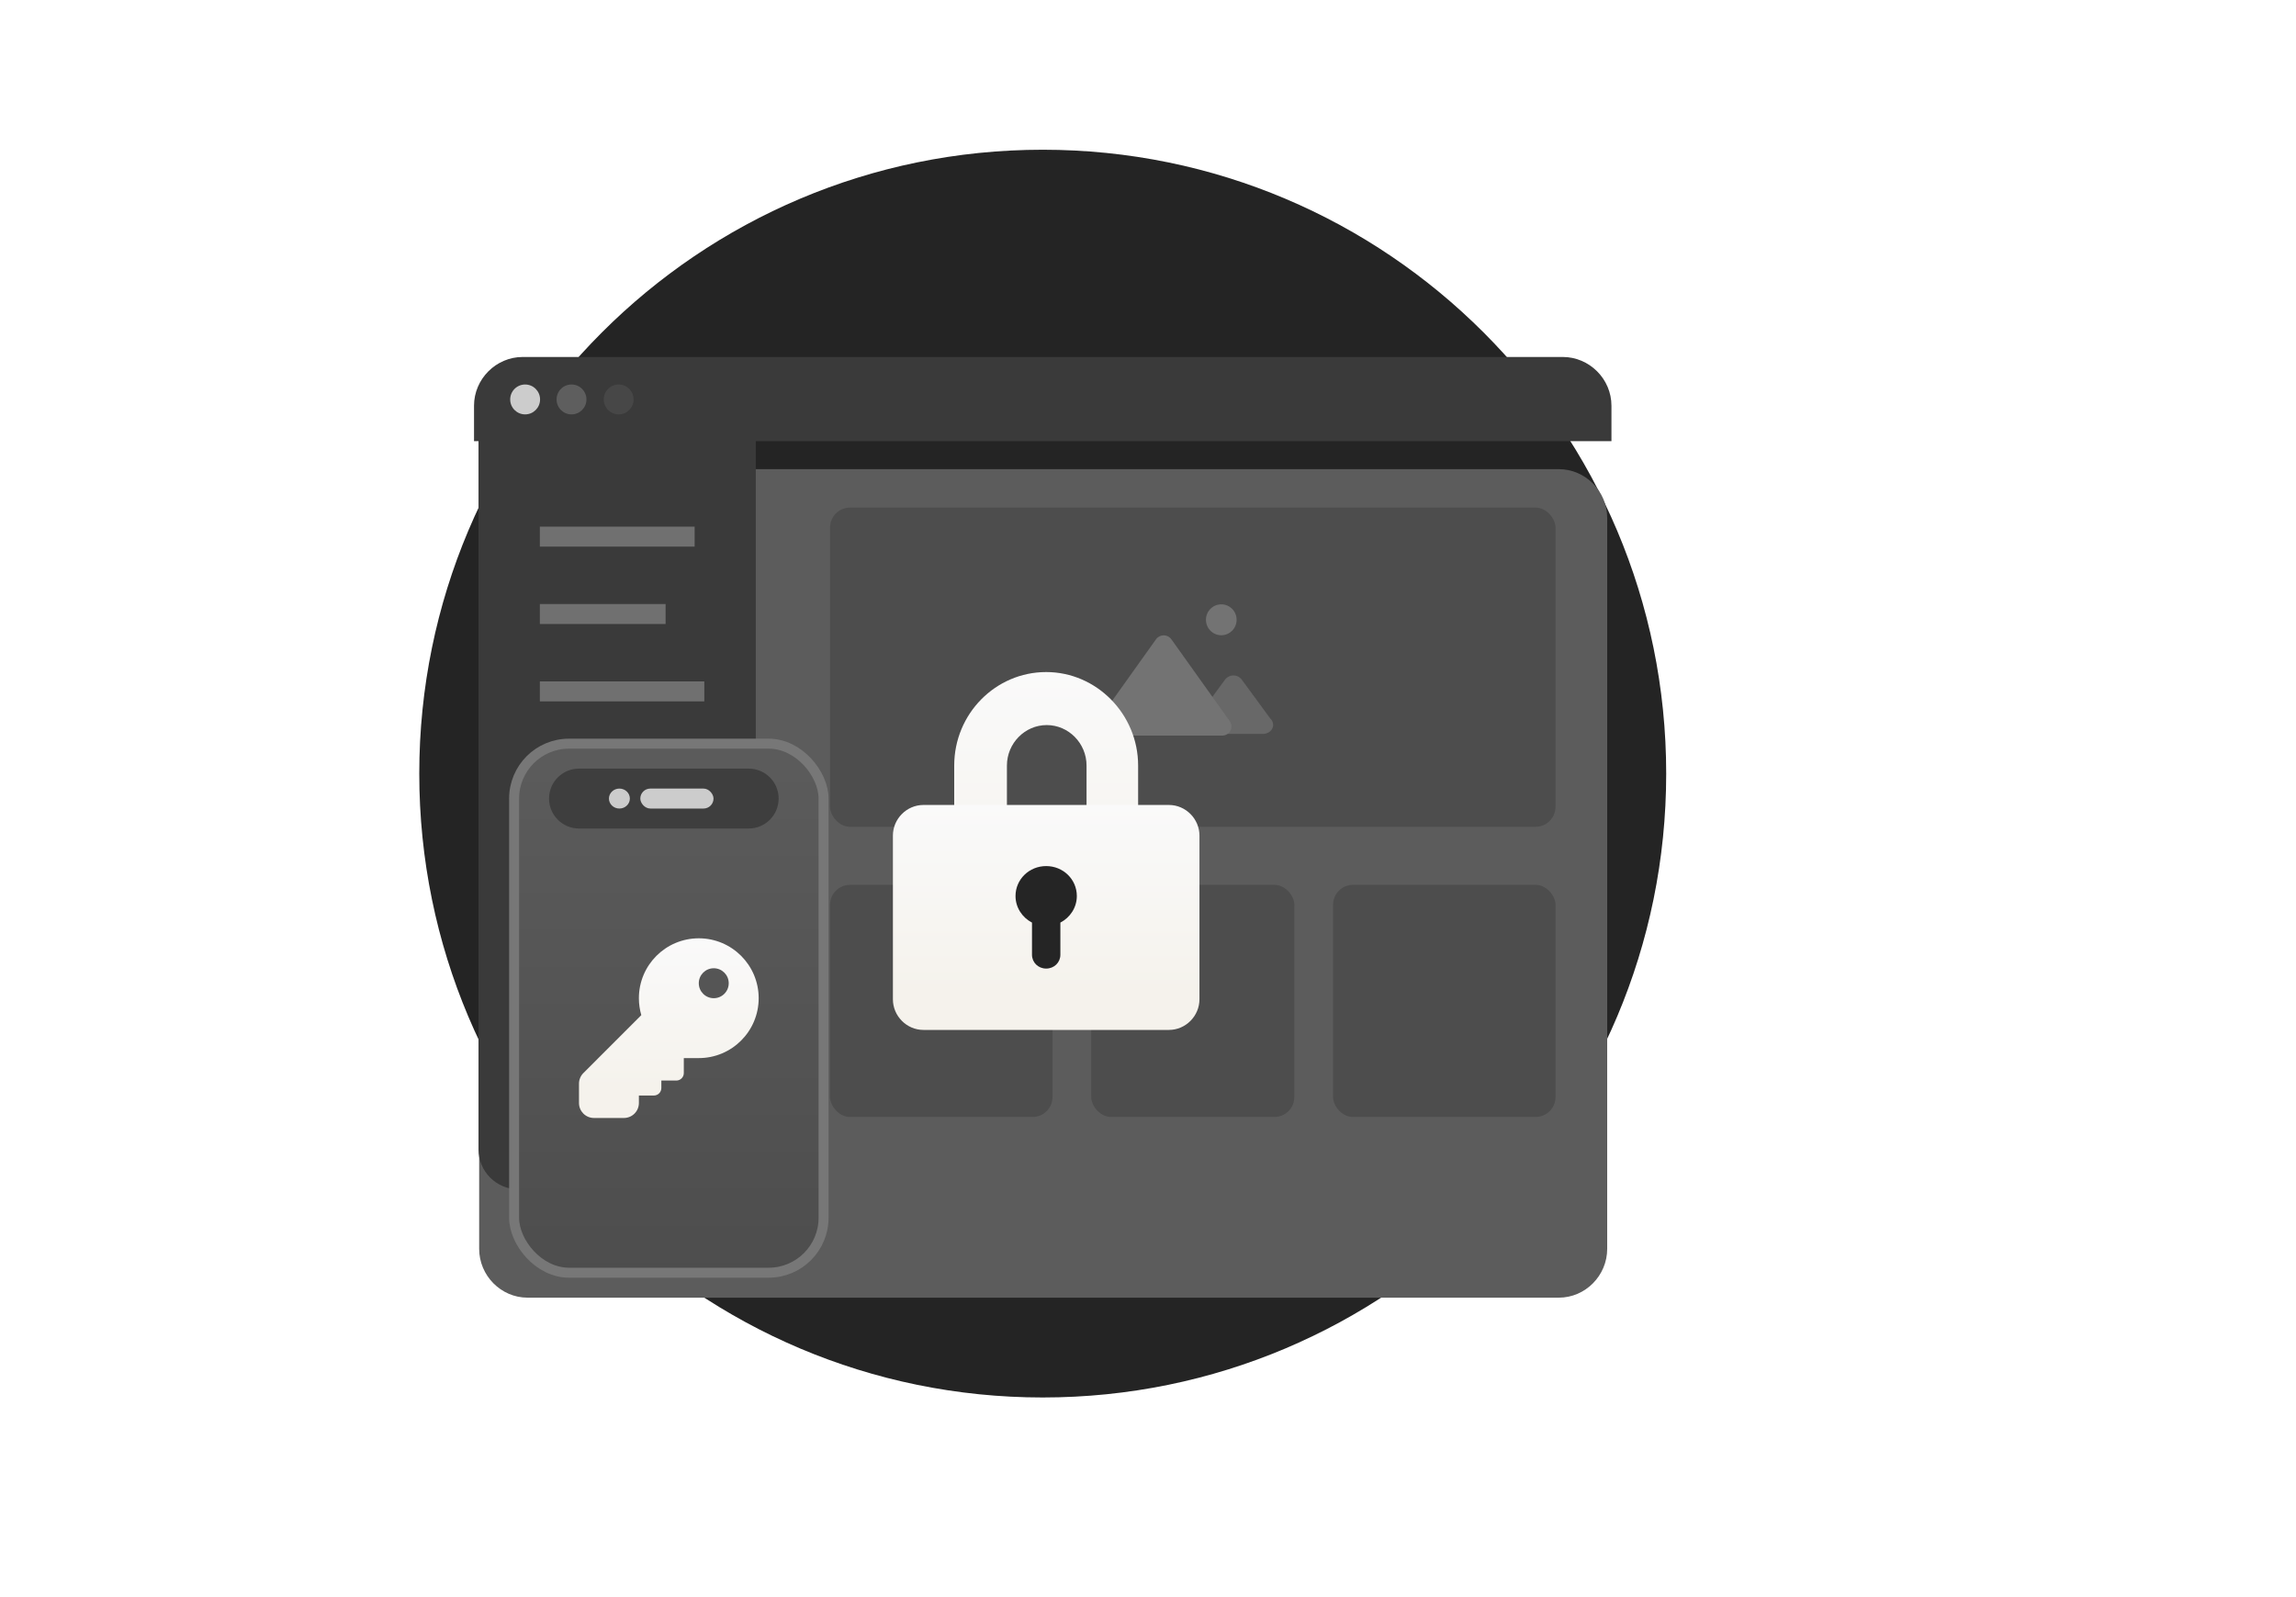 <svg width="230" height="160" viewBox="0 0 230 160" fill="none" xmlns="http://www.w3.org/2000/svg">
<path d="M104.455 140C138.948 140 166.91 112.018 166.91 77.5C166.91 42.982 138.948 15 104.455 15C69.962 15 42 42.982 42 77.5C42 112.018 69.962 140 104.455 140Z" fill="#242424"/>
<g filter="url(#filter0_d_6030_1331)">
<path d="M161 40.894V114.106C161 116.79 158.813 119 156.157 119H52.843C50.187 119 48 116.79 48 114.106V40.894C48 38.21 50.187 36 52.843 36H156.157C158.813 36 161 38.21 161 40.894Z" fill="#5C5C5C"/>
</g>
<path d="M47.934 43.925H75.711V119.148H51.934C49.724 119.148 47.934 117.357 47.934 115.148V43.925Z" fill="#3A3A3A"/>
<rect x="83.149" y="50.852" width="72.674" height="31.977" rx="2" fill="#4D4D4D"/>
<g opacity="0.3">
<path d="M122.341 63.639C123.189 63.639 123.877 62.946 123.877 62.091C123.877 61.236 123.189 60.542 122.341 60.542C121.492 60.542 120.805 61.236 120.805 62.091C120.805 62.946 121.492 63.639 122.341 63.639Z" fill="#CCCCCC"/>
<path d="M122.431 73.691H110.713C109.957 73.691 109.516 72.806 109.957 72.238L115.816 64.026C116.194 63.521 116.95 63.521 117.328 64.026L123.187 72.238C123.628 72.87 123.187 73.691 122.431 73.691Z" fill="#CCCCCC"/>
<path opacity="0.7" d="M126.511 73.523H120.744C119.868 73.523 119.43 72.605 119.868 71.969L122.715 68.085C123.153 67.52 123.956 67.52 124.394 68.085L127.241 71.969C127.898 72.605 127.387 73.523 126.511 73.523Z" fill="#CCCCCC"/>
</g>
<rect x="83.149" y="88.643" width="22.287" height="23.256" rx="2" fill="#4D4D4D"/>
<rect x="109.312" y="88.643" width="20.349" height="23.256" rx="2" fill="#4D4D4D"/>
<rect x="133.537" y="88.643" width="22.287" height="23.256" rx="2" fill="#4D4D4D"/>
<path d="M54.08 53.76H69.584" stroke="#707070" stroke-width="2" stroke-miterlimit="10"/>
<path d="M54.08 61.512H66.677" stroke="#707070" stroke-width="2" stroke-miterlimit="10"/>
<path d="M54.08 69.264H70.553" stroke="#707070" stroke-width="2" stroke-miterlimit="10"/>
<path d="M54.08 77.015H60.863" stroke="#707070" stroke-width="2" stroke-miterlimit="10"/>
<path d="M54.08 84.767H67.646" stroke="#707070" stroke-width="2" stroke-miterlimit="10"/>
<path d="M54.08 92.519H62.801" stroke="#707070" stroke-width="2" stroke-miterlimit="10"/>
<path d="M161.426 40.647V44.194H47.485V40.647C47.485 37.967 49.691 35.761 52.368 35.761H156.543C159.22 35.761 161.426 37.967 161.426 40.647Z" fill="#3A3A3A"/>
<path d="M52.605 41.514C53.431 41.514 54.101 40.844 54.101 40.017C54.101 39.19 53.431 38.519 52.605 38.519C51.778 38.519 51.108 39.19 51.108 40.017C51.108 40.844 51.778 41.514 52.605 41.514Z" fill="#CCCCCC"/>
<path opacity="0.6" d="M57.251 41.514C58.078 41.514 58.748 40.844 58.748 40.017C58.748 39.19 58.078 38.519 57.251 38.519C56.425 38.519 55.755 39.19 55.755 40.017C55.755 40.844 56.425 41.514 57.251 41.514Z" fill="#777777"/>
<path opacity="0.4" d="M61.977 41.514C62.803 41.514 63.473 40.844 63.473 40.017C63.473 39.19 62.803 38.519 61.977 38.519C61.15 38.519 60.48 39.19 60.48 40.017C60.48 40.844 61.15 41.514 61.977 41.514Z" fill="#5C5C5C"/>
<rect x="51.5" y="74.5" width="31" height="53" rx="5.5" fill="url(#paint0_linear_6030_1331)" stroke="#777777"/>
<path d="M66.25 108.25V109C66.25 109.414 65.914 109.75 65.5 109.75H64V110.5C64 111.328 63.328 112 62.5 112H59.5C58.672 112 58 111.328 58 110.5V108.561C58 108.163 58.158 107.781 58.439 107.5L64.243 101.696C64.085 101.158 64 100.588 64 100C64 96.686 66.686 94 70 94C73.314 94 76 96.686 76 100C76 103.314 73.314 106 70 106H68.5V107.5C68.5 107.914 68.164 108.25 67.75 108.25H66.25ZM71.5 100C72.328 100 73 99.328 73 98.5C73 97.672 72.328 97 71.5 97C70.672 97 70 97.672 70 98.5C70 99.328 70.672 100 71.5 100Z" fill="url(#paint1_linear_6030_1331)"/>
<path d="M55 80C55 78.343 56.343 77 58 77H75C76.657 77 78 78.343 78 80C78 81.657 76.657 83 75 83H58C56.343 83 55 81.657 55 80Z" fill="#3E3E3E"/>
<ellipse cx="62.048" cy="80" rx="1.048" ry="1" fill="#CCCCCC"/>
<rect x="64.143" y="79" width="7.333" height="2" rx="1" fill="#CCCCCC"/>
<path d="M111.484 98.057H98.228C96.767 98.057 95.588 96.857 95.588 95.372V76.694C95.588 71.496 99.744 67.326 104.8 67.326C109.855 67.326 114.011 71.553 114.011 76.694V95.429C114.067 96.857 112.888 98.057 111.484 98.057ZM100.868 92.744H108.844V76.694C108.844 74.466 107.046 72.638 104.856 72.638C102.665 72.638 100.868 74.466 100.868 76.694V92.744Z" fill="url(#paint2_linear_6030_1331)"/>
<path d="M117.101 103.178H92.5C90.829 103.178 89.446 101.788 89.446 100.108V83.713C89.446 82.033 90.829 80.642 92.5 80.642H117.101C118.772 80.642 120.155 82.033 120.155 83.713V100.108C120.155 101.788 118.772 103.178 117.101 103.178Z" fill="url(#paint3_linear_6030_1331)"/>
<path d="M107.871 89.761C107.871 90.927 107.189 91.926 106.222 92.425V95.645C106.222 96.422 105.597 97.032 104.8 97.032C104.004 97.032 103.379 96.422 103.379 95.645V92.425C102.412 91.926 101.729 90.927 101.729 89.761C101.729 88.096 103.094 86.764 104.8 86.764C106.506 86.764 107.871 88.096 107.871 89.761Z" fill="#252525"/>
<defs>
<filter id="filter0_d_6030_1331" x="26" y="25" width="157" height="127" filterUnits="userSpaceOnUse" color-interpolation-filters="sRGB">
<feFlood flood-opacity="0" result="BackgroundImageFix"/>
<feColorMatrix in="SourceAlpha" type="matrix" values="0 0 0 0 0 0 0 0 0 0 0 0 0 0 0 0 0 0 127 0" result="hardAlpha"/>
<feOffset dy="11"/>
<feGaussianBlur stdDeviation="11"/>
<feColorMatrix type="matrix" values="0 0 0 0 0 0 0 0 0 0 0 0 0 0 0 0 0 0 0.27 0"/>
<feBlend mode="normal" in2="BackgroundImageFix" result="effect1_dropShadow_6030_1331"/>
<feBlend mode="normal" in="SourceGraphic" in2="effect1_dropShadow_6030_1331" result="shape"/>
</filter>
<linearGradient id="paint0_linear_6030_1331" x1="66.99" y1="72.751" x2="66.99" y2="128.582" gradientUnits="userSpaceOnUse">
<stop stop-color="#5C5C5C"/>
<stop offset="0.996" stop-color="#4D4D4D"/>
</linearGradient>
<linearGradient id="paint1_linear_6030_1331" x1="67" y1="94" x2="67" y2="112" gradientUnits="userSpaceOnUse">
<stop stop-color="#FAFAFA"/>
<stop offset="0.828" stop-color="#F5F2EC"/>
</linearGradient>
<linearGradient id="paint2_linear_6030_1331" x1="104.801" y1="67.326" x2="104.801" y2="98.057" gradientUnits="userSpaceOnUse">
<stop stop-color="#FAFAFA"/>
<stop offset="0.828" stop-color="#F5F2EC"/>
</linearGradient>
<linearGradient id="paint3_linear_6030_1331" x1="104.801" y1="80.642" x2="104.801" y2="103.178" gradientUnits="userSpaceOnUse">
<stop stop-color="#FAFAFA"/>
<stop offset="0.828" stop-color="#F5F2EC"/>
</linearGradient>
</defs>
</svg>
